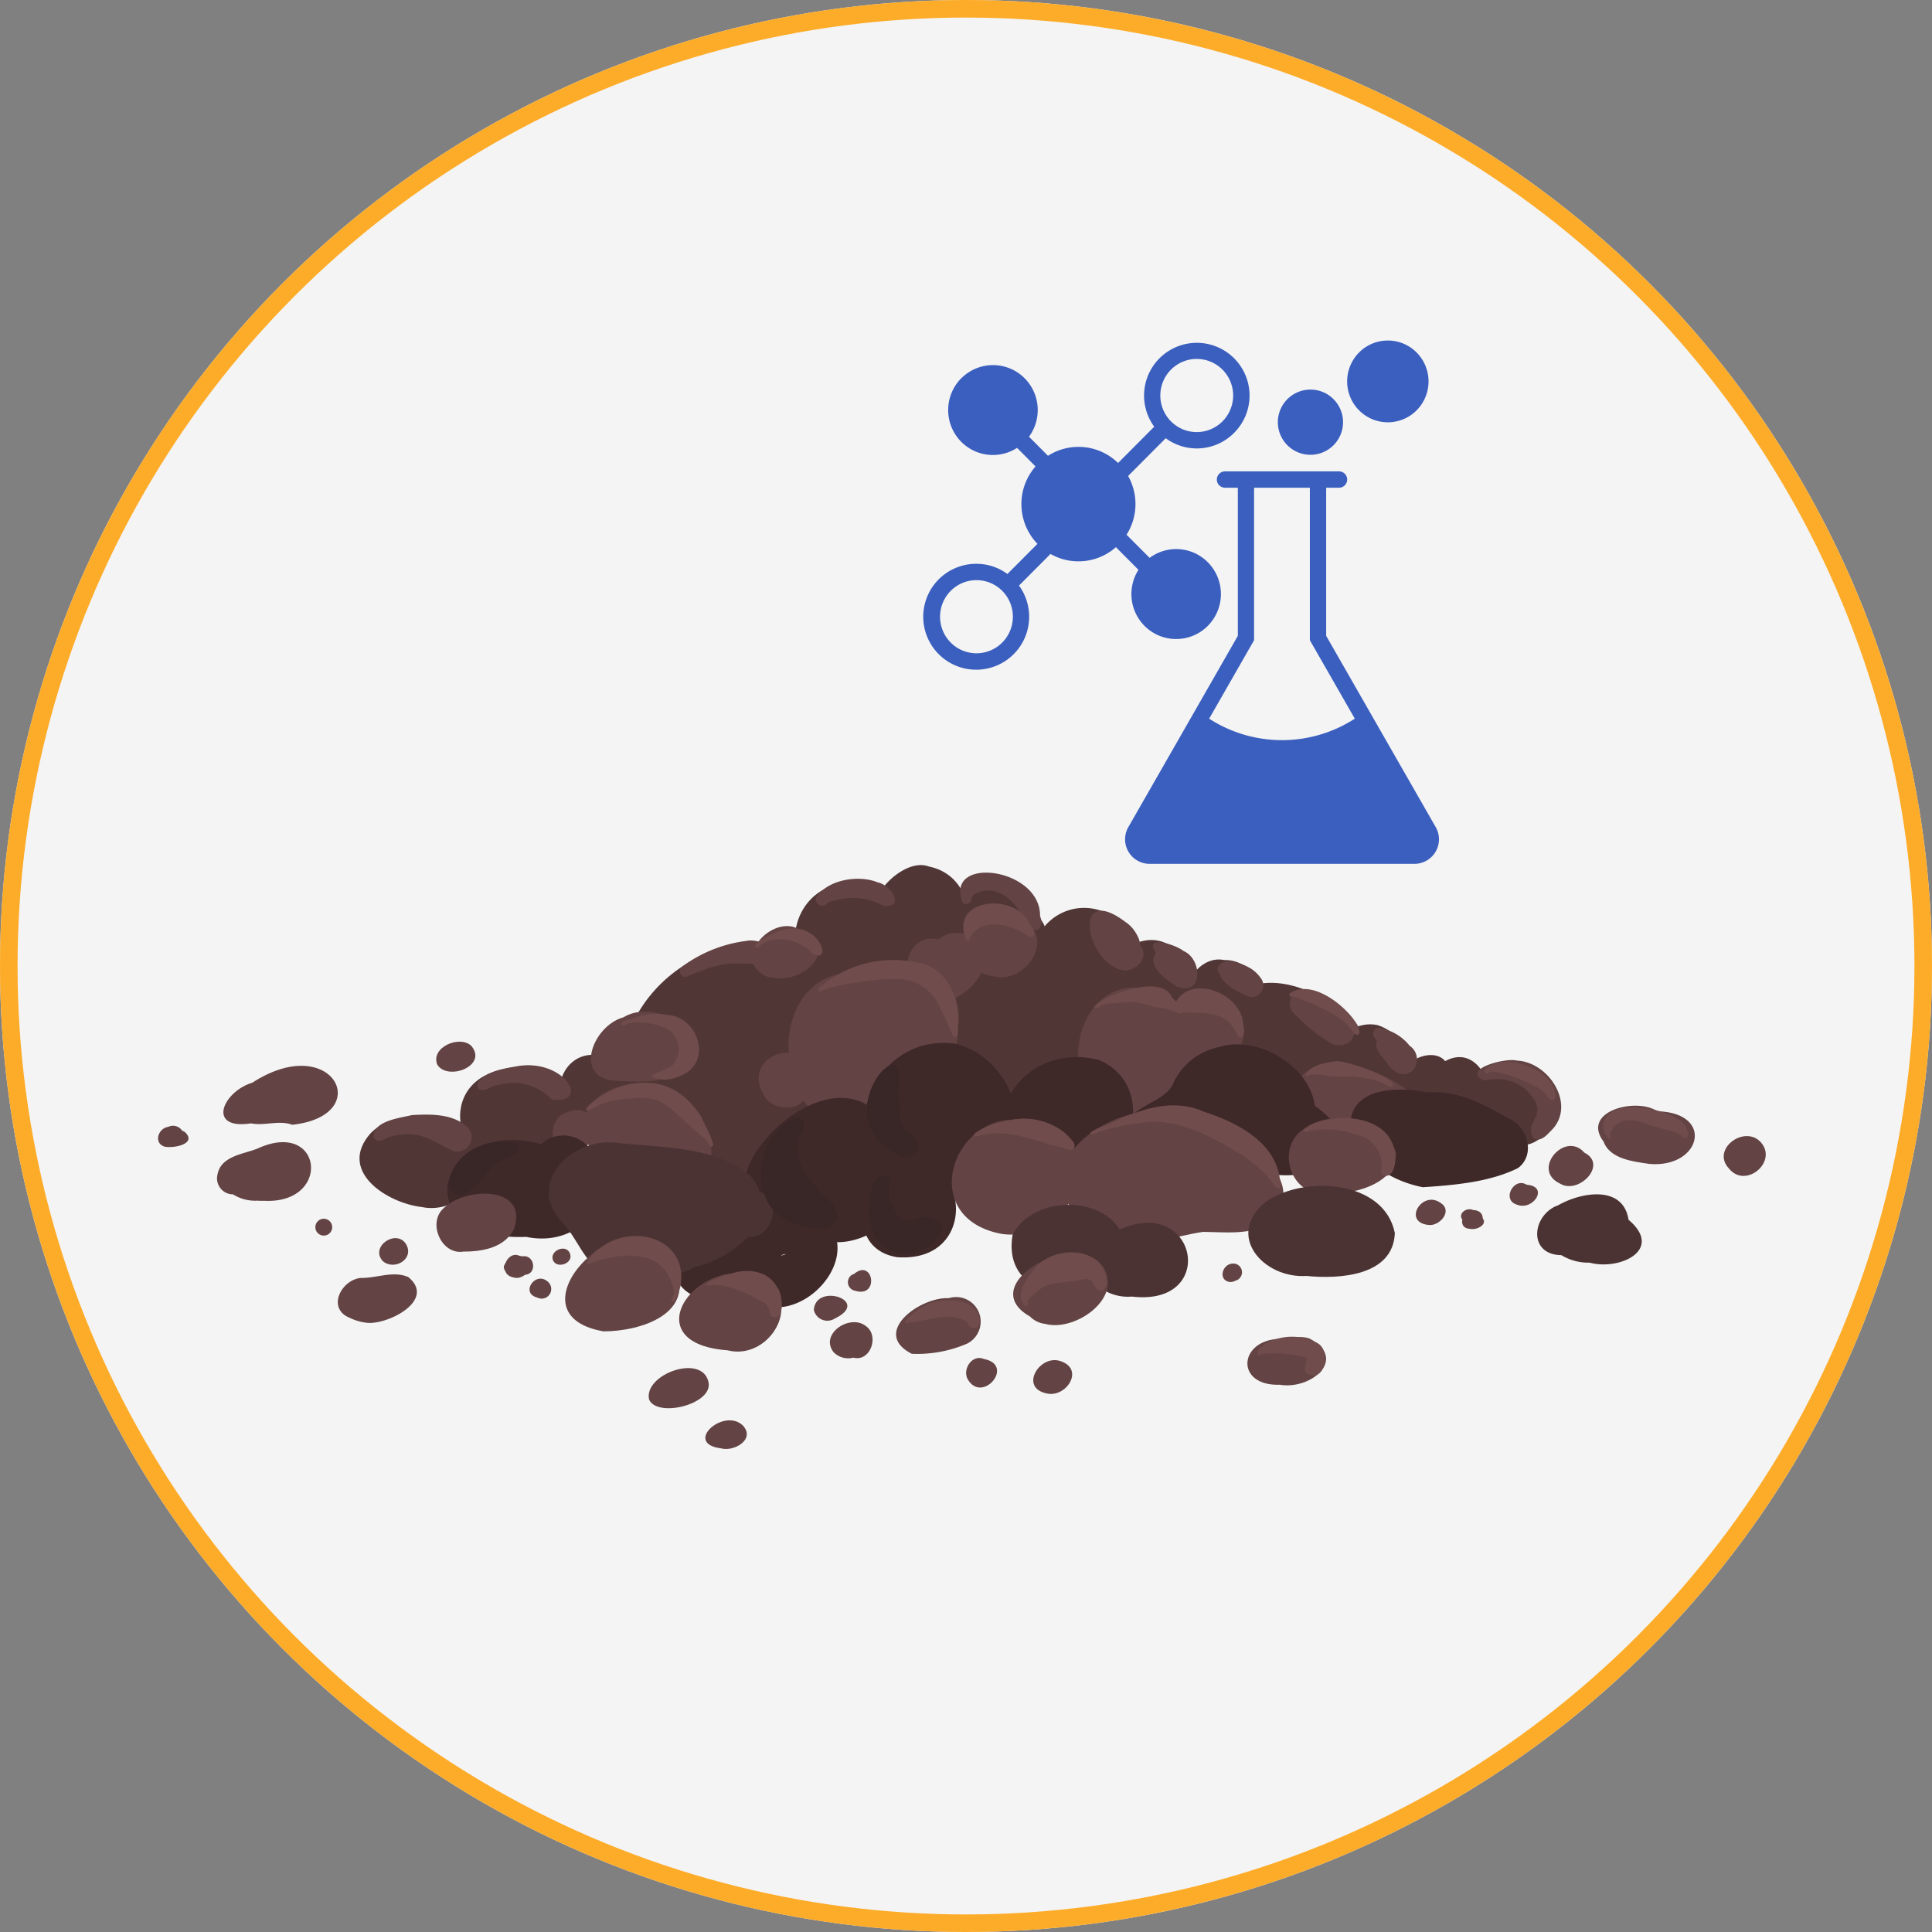 <svg xmlns="http://www.w3.org/2000/svg" width="220" height="220" viewBox="0 0 220 220">
  <rect x="0" y="0" width="220" height="220" fill="#808080" stroke="none"/>
  <g id="Grupo_9878" data-name="Grupo 9878" transform="translate(-390 -2158)">
    <g id="Elipse_562" data-name="Elipse 562" transform="translate(390 2158)" fill="#f4f4f4" stroke="#fdac29" stroke-width="2">
      <circle cx="110" cy="110" r="110" stroke="none"/>
      <circle cx="110" cy="110" r="109" fill="none"/>
    </g>
    <g id="Grupo_9680" data-name="Grupo 9680" transform="translate(-388 -287.65)">
      <g id="Grupo_9679" data-name="Grupo 9679" transform="translate(796 2544.158)">
        <path id="Trazado_14285" data-name="Trazado 14285" d="M291.016,1337.964c-4.03-.466-9.671-4.133-5.831-8.426,3.107-3.122,9.017-1.815,11.563,1.419C299.266,1334.808,294.983,1338.787,291.016,1337.964Z" transform="translate(-260.967 -1299.02)" fill="#513636"/>
        <path id="Trazado_14286" data-name="Trazado 14286" d="M328.832,1320.067c-7.934,2.216-10.953-9.067-2.783-10.69C334.146,1307.055,338.51,1321.107,328.832,1320.067Z" transform="translate(-286.819 -1286.102)" fill="#513636"/>
        <path id="Trazado_14287" data-name="Trazado 14287" d="M360.891,1312.265c-4.45-1.068-3.311-7.931,1.165-7.75C368.367,1304.664,367.066,1315.082,360.891,1312.265Z" transform="translate(-312.364 -1282.91)" fill="#513636"/>
        <path id="Trazado_14288" data-name="Trazado 14288" d="M383.743,1283.226a3.9,3.9,0,0,1-2.768-1.629c-3.474-2.1-.784-7.6.9-10.227,2.865-4.722,8.338-7.934,13.927-7.39,9.014.342,9.383,11.857,1.569,14.67C389.833,1278.9,390.063,1283.418,383.743,1283.226Z" transform="translate(-327.064 -1254.781)" fill="#513636"/>
        <path id="Trazado_14289" data-name="Trazado 14289" d="M452.751,1253.377a3.137,3.137,0,0,1-1.389-.466c-8.181-.561-7.713-11.86.217-12.466C460.313,1239.588,461.831,1253.438,452.751,1253.377Z" transform="translate(-372.9 -1238.487)" fill="#513636"/>
        <path id="Trazado_14290" data-name="Trazado 14290" d="M478.4,1244.165a5.837,5.837,0,0,1-1.907-2.928c-4.848-1.178,1.026-8.242,4.431-6.92C488.255,1235.8,486.112,1248.7,478.4,1244.165Z" transform="translate(-393.149 -1234.152)" fill="#513636"/>
        <path id="Trazado_14291" data-name="Trazado 14291" d="M497.337,1257.429a1.2,1.2,0,0,1,2.409,0A1.2,1.2,0,0,1,497.337,1257.429Z" transform="translate(-408.873 -1249.473)" fill="#513636"/>
        <path id="Trazado_14292" data-name="Trazado 14292" d="M509.089,1246.248c-4.272-1.572-2.438-9.649,2.487-7.972C517.082,1239.5,514.071,1247.6,509.089,1246.248Z" transform="translate(-415.36 -1236.852)" fill="#513636"/>
        <path id="Trazado_14293" data-name="Trazado 14293" d="M526.326,1255.586a1.82,1.82,0,0,1-.281-2.183c-2.171-.939-.3-2.843,1.389-2.026C530.359,1252.253,529.6,1257.816,526.326,1255.586Z" transform="translate(-428.087 -1245.952)" fill="#513636"/>
        <path id="Trazado_14294" data-name="Trazado 14294" d="M541.33,1261.351c-1.685-.8-2.424-2.779-4.06-3.707-1.237-.89-3.424-1.232-3.115-3.214a5.867,5.867,0,0,1,7.6-4C546.842,1251.468,547.839,1263.088,541.33,1261.351Z" transform="translate(-434.367 -1245.226)" fill="#513636"/>
        <path id="Trazado_14295" data-name="Trazado 14295" d="M565.257,1270.94c-2.078-.164-4.442-2-3.318-4.247-.387-3.314,3.775-5.935,6.609-4.2C573.778,1265.635,571.12,1271.723,565.257,1270.94Z" transform="translate(-453.441 -1253.41)" fill="#513636"/>
        <path id="Trazado_14296" data-name="Trazado 14296" d="M594.487,1275.983a2.172,2.172,0,0,1-1.438-1.23c-3.851-1.094-.935-6.207,2.267-5.517C600.6,1269.143,599.54,1277.525,594.487,1275.983Z" transform="translate(-473.928 -1258.421)" fill="#513636"/>
        <path id="Trazado_14297" data-name="Trazado 14297" d="M612.231,1289.423c-3.821-.295-11.041-3.665-8.247-8.365,1.9-5.505,10.665-3.118,13.257.738C619.537,1285.291,616.3,1290,612.231,1289.423Z" transform="translate(-482.344 -1264.415)" fill="#513636"/>
        <path id="Trazado_14298" data-name="Trazado 14298" d="M648.306,1300.625c-1.766-.2-3.474-2.176-2.505-3.913-.253-2.426,2.48-3.882,4.619-3.413C655.468,1294.95,653.37,1301.568,648.306,1300.625Z" transform="translate(-511.562 -1275.08)" fill="#513636"/>
        <path id="Trazado_14299" data-name="Trazado 14299" d="M677.186,1310.768c-.528-.424-.429-1.135-.637-1.681a2.027,2.027,0,0,1-3.245-1.043,1.57,1.57,0,0,0-.826.079.8.8,0,0,1-.989.212l.016.008c-2.944-1.825,2.176-5.169,4.015-3.033C680.55,1302.552,682.856,1313.343,677.186,1310.768Z" transform="translate(-528.951 -1282.986)" fill="#513636"/>
        <path id="Trazado_14300" data-name="Trazado 14300" d="M667.24,1313.723a2.779,2.779,0,0,1-1.177-.68c.038.033.075.066.112.1a1.32,1.32,0,0,0-1.038-.405c.1.006.206.014.311.019-2.048.083-3.344-1.693-5.118-2.382-2.214.384-4.043-2.283-1.888-3.712h0c2.012-1.049,8.909,1.608,10.73,2.869C670.965,1311.087,669.724,1314.387,667.24,1313.723Z" transform="translate(-519.849 -1284.235)" fill="#513636"/>
        <path id="Trazado_14301" data-name="Trazado 14301" d="M696.72,1315.93c-9.15-2.341-2.392-11.663,4.1-7.854C705.776,1310.818,701.977,1319.221,696.72,1315.93Z" transform="translate(-543.956 -1284.754)" fill="#513636"/>
        <path id="Trazado_14302" data-name="Trazado 14302" d="M505.391,1282.364c-11.969-1.885-11.822-17.746,1.253-17.532C520.769,1265.312,519.258,1283.9,505.391,1282.364Z" transform="translate(-408.375 -1255.411)" fill="#513636"/>
        <path id="Trazado_14303" data-name="Trazado 14303" d="M415.506,1326.072c-9.4-2.719-5.446-15.725,3.59-14.75C428.93,1313.034,424.666,1328.328,415.506,1326.072Z" transform="translate(-348.423 -1287.594)" fill="#513636"/>
        <path id="Trazado_14304" data-name="Trazado 14304" d="M408.65,1314.6a8.529,8.529,0,0,0-.478-2.4q-.228-.059-.459-.113a2.452,2.452,0,0,0-.464.46A3.363,3.363,0,0,0,408.65,1314.6Zm1.662,2.985c-7.547-.006-10.53-9.87-1.974-10.744,4.224-.181,7.207,6.253,4.442,9.329a.9.9,0,0,1-.833,1.364,1,1,0,0,0,.189,0A6.667,6.667,0,0,1,410.312,1317.59Z" transform="translate(-343.6 -1284.526)" fill="#513636"/>
        <path id="Trazado_14305" data-name="Trazado 14305" d="M511.264,1257.319c-6.681-1.033-2.236-11.933,2.648-6.488C518.811,1252.086,515.288,1258.39,511.264,1257.319Z" transform="translate(-416.176 -1244.66)" fill="#634343"/>
        <path id="Trazado_14306" data-name="Trazado 14306" d="M488.08,1266.017c-2.15-2.166-.991-6.8,2.5-5.985,2.072-1.846,5.878-.068,5.3,2.8C495.111,1265.755,490.535,1269.039,488.08,1266.017Z" transform="translate(-401.707 -1251.564)" fill="#634343"/>
        <path id="Trazado_14307" data-name="Trazado 14307" d="M466.873,1286.468c-.237-.84,1.145-1.226,1.368-.381S467.1,1287.319,466.873,1286.468Z" transform="translate(-387.743 -1269.815)" fill="#634343"/>
        <path id="Trazado_14308" data-name="Trazado 14308" d="M449.226,1288.54c-3.319-.373-5.929-3.966-5.954-7.147,0,.029,0,.058-.005.087-1.116-4.977,1.825-10.876,7.528-10.327,7.389-5.555,15.99,6.951,8.794,11.748C458.358,1287.2,453.349,1289.085,449.226,1288.54Z" transform="translate(-371.24 -1258.826)" fill="#634343"/>
        <path id="Trazado_14309" data-name="Trazado 14309" d="M555.316,1294.173c-8.264-2.306-5.309-17.039,3.71-14.272C568.337,1283.353,565.359,1296.15,555.316,1294.173Z" transform="translate(-445.682 -1265.616)" fill="#634343"/>
        <path id="Trazado_14310" data-name="Trazado 14310" d="M585.444,1289.184a2.713,2.713,0,0,1-.753-2.3c-5.518-2.785,1.5-8.768,5.134-5C594.072,1284.723,589.922,1292.767,585.444,1289.184Z" transform="translate(-467.993 -1266.389)" fill="#634343"/>
        <path id="Trazado_14311" data-name="Trazado 14311" d="M432.495,1308.456c-2.859-5.16,6.631-6.98,4.977-1.147C438.112,1310.35,433.644,1310.822,432.495,1308.456Z" transform="translate(-363.563 -1282.339)" fill="#634343"/>
        <path id="Trazado_14312" data-name="Trazado 14312" d="M375.682,1326.059c-8.207.81-12.759-9.45-2.956-11.1C379.651,1313.911,387.288,1327.347,375.682,1326.059Z" transform="translate(-318.667 -1290.11)" fill="#634343"/>
        <path id="Trazado_14313" data-name="Trazado 14313" d="M356.021,1329.107a2.656,2.656,0,0,1,.447-3.507l-.141.125c.06-.055.119-.106.18-.158l-.029.025C362.284,1322.5,360.337,1333.034,356.021,1329.107Z" transform="translate(-310.617 -1297.118)" fill="#634343"/>
        <path id="Trazado_14314" data-name="Trazado 14314" d="M643.071,1317.142c-2.148-.142-4.133-1.116-6.178-1.712l.159.057-.282-.1h0c-7.946-1.637-7.272-8.556.735-7.549,2.764.865,5.771,1.958,7.663,4.257,1.685,1.5,2.108,5.246-1.024,4.829A2.58,2.58,0,0,1,643.071,1317.142Z" transform="translate(-501.6 -1285.147)" fill="#634343"/>
        <path id="Trazado_14315" data-name="Trazado 14315" d="M511.724,1341.651c-3.758-1.306,1.555-5.313,1.674-1.279l.007-.036c-.012.065-.023.13-.04.193l.014-.068A1.507,1.507,0,0,1,511.724,1341.651Z" transform="translate(-417.912 -1306.545)" fill="#3f2828"/>
        <path id="Trazado_14316" data-name="Trazado 14316" d="M477.754,1316.726c-11.325-2.5-6.631-17.961,3.8-16.526C492.011,1302.924,491.223,1321.769,477.754,1316.726Z" transform="translate(-390.756 -1279.857)" fill="#3f2828"/>
        <path id="Trazado_14317" data-name="Trazado 14317" d="M436.1,1336.84a7.731,7.731,0,0,1-5.47-2.557c-12.679-2.021,8.283-23.733,13.258-8.237C448.279,1331.1,441.682,1337.821,436.1,1336.84Z" transform="translate(-359.862 -1293.993)" fill="#3f2828"/>
        <path id="Trazado_14318" data-name="Trazado 14318" d="M474.447,1355.317c-5.529-.874-4.754-7.909-.616-10.19C482.359,1341.565,484.493,1356.037,474.447,1355.317Z" transform="translate(-390.285 -1310.665)" fill="#3f2828"/>
        <path id="Trazado_14319" data-name="Trazado 14319" d="M530.152,1318.476c-12.927-1.716-6.645-15.363,3.535-12.787C540.624,1308.58,537.668,1319.558,530.152,1318.476Z" transform="translate(-426.574 -1283.503)" fill="#3f2828"/>
        <path id="Trazado_14320" data-name="Trazado 14320" d="M585.849,1315.5c-5.011-1.23-13.077-.779-16.548-4.718l.047.091c-.026-.052-.051-.1-.073-.159v0c-1.061-3.124,4.252-3.087,5.081-5.925l-.037.055c.054-.08.109-.159.164-.239l-.025.035a7.344,7.344,0,0,1,4.964-3.659l-.319.113c4.434-1.7,10.663,1.926,11.249,6.588C596.529,1311.892,591.558,1316.21,585.849,1315.5Z" transform="translate(-458.629 -1280.252)" fill="#3f2828"/>
        <path id="Trazado_14321" data-name="Trazado 14321" d="M659.765,1328.563c-9.823-1.949-12.22-13.111.591-10.793-.095-.007-.191-.014-.286-.019a5.118,5.118,0,0,0,.574,0l-.125.007a7.963,7.963,0,0,1,1.069,0l-.322-.021c3.015.069,5.766,1.557,8.325,3.027l-.16-.108c2.206.911,3.27,4.137,1.175,5.727C667.367,1327.99,663.334,1328.326,659.765,1328.563Z" transform="translate(-515.748 -1291.88)" fill="#3f2828"/>
        <path id="Trazado_14322" data-name="Trazado 14322" d="M325.484,1346.012c-14.006.556-10.217-13.782,1.7-10.563a3.753,3.753,0,0,1,6.128,1.684l-.113-.22C335.8,1342.452,331.215,1347.207,325.484,1346.012Z" transform="translate(-283.559 -1303.674)" fill="#3f2828"/>
        <path id="Trazado_14323" data-name="Trazado 14323" d="M412.629,1367.159c.2-.059.4-.122.593-.186A.958.958,0,0,0,412.629,1367.159Zm-1.34,5.816c-1.692-.541-3.574.076-5.159-.813-10.435.837-4.807-14.284,3.042-8,1.671-2.348,5.307-2.819,7.813-1.675C422.239,1366.208,416.624,1373.807,411.289,1372.975Z" transform="translate(-341.717 -1322.673)" fill="#3f2828"/>
        <path id="Trazado_14324" data-name="Trazado 14324" d="M509.222,1341.571c-10.659-2.032-4.563-16.45,4.74-12.239C522.705,1332.226,516.471,1342.691,509.222,1341.571Z" transform="translate(-413.202 -1299.579)" fill="#634343"/>
        <path id="Trazado_14325" data-name="Trazado 14325" d="M550.893,1340.312c-2.107-.325-4.387-1.582-5.067-3.717-5.571-7.323,7.013-13.725,13.258-11.186,4.546,1.465,14.221,6.9,9.145,12.328-2.277,1.431-5.15,1.055-7.712,1.031C557.305,1339.23,554.185,1340.484,550.893,1340.312Z" transform="translate(-441.514 -1297)" fill="#634343"/>
        <path id="Trazado_14326" data-name="Trazado 14326" d="M632.437,1336.635c-3.757.058-5.323-5.277-2.176-7.327,3-2.41,9.389-1.2,10.531,2.7C640.858,1335.727,635.413,1336.9,632.437,1336.635Z" transform="translate(-499.82 -1299.234)" fill="#634343"/>
        <path id="Trazado_14327" data-name="Trazado 14327" d="M361.758,1352.279c-3.289-.545-4-3.822-5.893-5.937-4.727-4.67.98-10.22,6.376-9.278,4.926.521,11.031.367,14.9,3.794,3.849,4.749-1.981,9.333-6.458,10.314C369.178,1352.325,363.828,1352.713,361.758,1352.279Z" transform="translate(-309.615 -1305.396)" fill="#4c3333"/>
        <path id="Trazado_14328" data-name="Trazado 14328" d="M421.735,1360.523c-3.346-.3-2.984-5.872.551-4.9C426.372,1354.483,425.342,1361.286,421.735,1360.523Z" transform="translate(-354.877 -1318.239)" fill="#4c3333"/>
        <path id="Trazado_14329" data-name="Trazado 14329" d="M620.184,1363.387c-4.9.316-9.3-4.64-4.632-8.442,4.312-3.041,13.47-2.531,14.7,3.554C630.069,1363.407,623.918,1363.763,620.184,1363.387Z" transform="translate(-489.419 -1316.601)" fill="#4c3333"/>
        <path id="Trazado_14330" data-name="Trazado 14330" d="M539.477,1370.62a5.337,5.337,0,0,1-3.443-.89c-4.734,1.684-11.215.028-10.144-6.157,2.14-4.207,9.648-4.627,12.189-.59C546.916,1359.03,549.327,1371.784,539.477,1370.62Z" transform="translate(-428.579 -1321.485)" fill="#4c3333"/>
        <path id="Trazado_14331" data-name="Trazado 14331" d="M726.683,1364.058a5.936,5.936,0,0,1-3.224-.858c-3.8-.031-3.391-4.526-.4-5.668-.064.043-.129.086-.193.132,2.566-1.594,7.62-2.594,8.25,1.512C735.168,1362.6,730.115,1364.979,726.683,1364.058Z" transform="translate(-563.67 -1318.785)" fill="#4c3333"/>
        <path id="Trazado_14332" data-name="Trazado 14332" d="M749.148,1330.029c-1.814-.269-4.489-.548-5.206-2.526-2.636-3.476,3.723-5.089,6.114-3.472h0C756.653,1324.206,755.015,1330.551,749.148,1330.029Z" transform="translate(-579.332 -1296.001)" fill="#634343"/>
        <path id="Trazado_14333" data-name="Trazado 14333" d="M790.484,1338.351c-2.039-2.158,1.7-4.97,3.581-3.039C796.162,1337.542,792.386,1340.749,790.484,1338.351Z" transform="translate(-611.611 -1303.807)" fill="#634343"/>
        <path id="Trazado_14334" data-name="Trazado 14334" d="M726.269,1342.624c-3.342-1.549.555-6.069,2.761-3.531C731.755,1340.462,728.374,1343.912,726.269,1342.624Z" transform="translate(-566.619 -1306.35)" fill="#634343"/>
        <path id="Trazado_14335" data-name="Trazado 14335" d="M616.932,1414.645c-5.108.173-4.74-5.051-.086-5.23l-.078-.006c1.18.033,2.408-.443,3.553-.017h0C624.693,1411.7,620.48,1415.239,616.932,1414.645Z" transform="translate(-489.184 -1355.468)" fill="#634343"/>
        <path id="Trazado_14336" data-name="Trazado 14336" d="M530,1386.282a2.829,2.829,0,0,1-1.732-.842c-6.282-3.542,4.615-9.709,8.057-6.009C539.293,1383.027,533.552,1387.247,530,1386.282Z" transform="translate(-428.98 -1334.038)" fill="#634343"/>
        <path id="Trazado_14337" data-name="Trazado 14337" d="M535.271,1421.543c-3.117-.684-.656-4.59,1.746-3.626C539.665,1418.889,537.489,1422.135,535.271,1421.543Z" transform="translate(-434.145 -1361.393)" fill="#634343"/>
        <path id="Trazado_14338" data-name="Trazado 14338" d="M509.042,1419.326c-.548-1.167.588-2.807,1.889-2.237C514.537,1417.782,510.683,1422.318,509.042,1419.326Z" transform="translate(-416.887 -1360.844)" fill="#634343"/>
        <path id="Trazado_14339" data-name="Trazado 14339" d="M484.711,1400.864c-4.727-2.407,1.068-6.605,4.343-6.322l-.2.013a2.8,2.8,0,0,1,2.141,5.162.556.556,0,0,0,.08-.036A14.258,14.258,0,0,1,484.711,1400.864Z" transform="translate(-398.887 -1345.216)" fill="#634343"/>
        <path id="Trazado_14340" data-name="Trazado 14340" d="M458.815,1407.124c-1.657-2.06,1.8-4.4,3.613-3.021,1.625,1.055.6,4.137-1.388,3.628A2.337,2.337,0,0,1,458.815,1407.124Z" transform="translate(-381.875 -1351.639)" fill="#634343"/>
        <path id="Trazado_14341" data-name="Trazado 14341" d="M413.936,1443.279c-4.3-.554.36-4.722,2.529-2.581C417.9,1442.282,415.406,1443.71,413.936,1443.279Z" transform="translate(-349.858 -1376.865)" fill="#634343"/>
        <path id="Trazado_14342" data-name="Trazado 14342" d="M391.206,1424.293c-.636-2.87,6.056-5.285,6.767-1.977C398.533,1424.834,392.117,1426.43,391.206,1424.293Z" transform="translate(-335.296 -1363.441)" fill="#634343"/>
        <path id="Trazado_14343" data-name="Trazado 14343" d="M407.962,1394.274c-11.152-.828-3.043-11.569,4.2-8.106C416.621,1389.014,412.658,1395.483,407.962,1394.274Z" transform="translate(-343.129 -1339.022)" fill="#634343"/>
        <path id="Trazado_14344" data-name="Trazado 14344" d="M364.547,1382.87c-11.932-2.071,3.936-17.33,8.106-7.413C375.141,1380.865,368.778,1382.87,364.547,1382.87Z" transform="translate(-313.826 -1329.774)" fill="#634343"/>
        <path id="Trazado_14345" data-name="Trazado 14345" d="M315.621,1362.6c-2.409.485-4.045-2.784-2.661-4.6,2.308-2.805,10.127-3.074,8.307,2.09-1.157,2.173-3.718,2.546-5.947,2.529C315.42,1362.612,315.519,1362.607,315.621,1362.6Z" transform="translate(-280.75 -1318.604)" fill="#634343"/>
        <path id="Trazado_14346" data-name="Trazado 14346" d="M291.623,1375.144c-1.539-1.638,1.532-3.752,2.653-1.918C295.221,1374.906,292.933,1376.248,291.623,1375.144Z" transform="translate(-266.022 -1330.037)" fill="#634343"/>
        <path id="Trazado_14347" data-name="Trazado 14347" d="M279.3,1391.49a5.809,5.809,0,0,1-2.213-.641l.1.053c-2.581-1.059-.974-4.266,1.259-4.53,1.8.049,3.714-.855,5.434-.1C287.044,1388.849,281.755,1391.636,279.3,1391.49Z" transform="translate(-255.392 -1339.36)" fill="#634343"/>
        <path id="Trazado_14348" data-name="Trazado 14348" d="M235.669,1343.587a4.716,4.716,0,0,1-2.77-.716,1.821,1.821,0,0,1-1.771-2.238c.384-2.134,2.911-2.317,4.577-2.982l-.03.01c7.479-3.44,8.517,6.381.722,5.939l.252-.016A5.714,5.714,0,0,1,235.669,1343.587Z" transform="translate(-224.366 -1305.375)" fill="#634343"/>
        <path id="Trazado_14349" data-name="Trazado 14349" d="M241.27,1315.318c-1.564-.564-3.152.157-4.7-.159-5.118.781-3.238-3.652.2-4.65l-.118.057C245.865,1304.527,250.839,1314.263,241.27,1315.318Z" transform="translate(-225.979 -1285.747)" fill="#634343"/>
        <path id="Trazado_14350" data-name="Trazado 14350" d="M312.48,1302.287c-.828-1.971,2.537-3.421,3.868-2.154C318.261,1302.416,313.668,1304.154,312.48,1302.287Z" transform="translate(-280.679 -1279.547)" fill="#634343"/>
        <path id="Trazado_14351" data-name="Trazado 14351" d="M209.929,1333.235c-1.294-.413-.718-2.112.44-2.256l-.024.007a1.247,1.247,0,0,1,1.6.453.778.778,0,0,1,.277.12l-.032-.016.044.024h0C213.708,1332.925,210.94,1333.462,209.929,1333.235Z" transform="translate(-209.191 -1301.175)" fill="#634343"/>
        <path id="Trazado_14352" data-name="Trazado 14352" d="M711.324,1354.55c-1.8-.536-.35-3.2,1.106-2.27C715.021,1352.461,713.175,1355.289,711.324,1354.55Z" transform="translate(-556.584 -1315.878)" fill="#634343"/>
        <path id="Trazado_14353" data-name="Trazado 14353" d="M677.131,1361.15c-3-.311-.7-4.056,1.417-2.486C679.923,1359.565,678.4,1361.323,677.131,1361.15Z" transform="translate(-532.472 -1320.172)" fill="#634343"/>
        <path id="Trazado_14354" data-name="Trazado 14354" d="M693.288,1363.4c-.148-.061-.3-.122-.438-.195.027.014.054.027.083.04a.925.925,0,0,1-.18-.1l.01,0c-.839-.728.325-1.641,1.127-1.216-.035-.005-.067-.013-.1-.019C695.925,1361.92,694.681,1364.978,693.288,1363.4Z" transform="translate(-544.1 -1322.628)" fill="#634343"/>
        <path id="Trazado_14355" data-name="Trazado 14355" d="M693.685,1365.156c-1.433-.093-.818-2.207.47-1.623l-.03-.005.107.021-.025-.006.124.026h-.005c.106.023.214.042.321.061h-.005C696.217,1364.234,694.853,1365.408,693.685,1365.156Z" transform="translate(-544.368 -1323.741)" fill="#634343"/>
        <path id="Trazado_14356" data-name="Trazado 14356" d="M604.682,1384.015c-1.214-.353-.61-2.047.465-2.061l-.087.006a.989.989,0,0,1,.375,1.942c.035-.016.07-.035.1-.053A1.063,1.063,0,0,1,604.682,1384.015Z" transform="translate(-482.797 -1336.568)" fill="#634343"/>
        <path id="Trazado_14357" data-name="Trazado 14357" d="M465.851,1386.722l.049.009a.992.992,0,0,1-.5-1.747h0a.994.994,0,0,1,.337-.167C467.951,1382.96,468.653,1387.6,465.851,1386.722Z" transform="translate(-386.489 -1338.254)" fill="#634343"/>
        <path id="Trazado_14358" data-name="Trazado 14358" d="M452.428,1395.527c.184-3.17,6.574-1.052,2.4.955l.013-.006A1.575,1.575,0,0,1,452.428,1395.527Z" transform="translate(-377.752 -1344.86)" fill="#634343"/>
        <path id="Trazado_14359" data-name="Trazado 14359" d="M338.186,1381.763c-1.863-.782.176-2.21,1.4-1.711C340.995,1380.959,339.274,1382.064,338.186,1381.763Z" transform="translate(-298.063 -1335.188)" fill="#634343"/>
        <path id="Trazado_14360" data-name="Trazado 14360" d="M355.492,1377.635c-.271-1.043,1.53-1.766,1.955-.695C357.958,1378.111,355.843,1378.823,355.492,1377.635Z" transform="translate(-310.557 -1332.736)" fill="#634343"/>
        <path id="Trazado_14361" data-name="Trazado 14361" d="M341.144,1381.235a1.631,1.631,0,0,1-.694-.208c-1.515-.081-.767-2.334.538-1.876C342.568,1378.859,342.78,1381.4,341.144,1381.235Z" transform="translate(-299.569 -1334.592)" fill="#634343"/>
        <path id="Trazado_14362" data-name="Trazado 14362" d="M338.9,1381.325c-2.368-.312-.576-3.887,1.041-2.095h0C341.727,1379.489,340.1,1381.629,338.9,1381.325Z" transform="translate(-298.287 -1334.343)" fill="#634343"/>
        <path id="Trazado_14363" data-name="Trazado 14363" d="M347.846,1389.694c-1.956-.5-.192-3.064,1.211-1.8A1.091,1.091,0,0,1,347.846,1389.694Z" transform="translate(-304.676 -1340.452)" fill="#634343"/>
        <path id="Trazado_14364" data-name="Trazado 14364" d="M267.533,1366.336a.958.958,0,1,1,1.915,0A.958.958,0,0,1,267.533,1366.336Z" transform="translate(-249.621 -1325.073)" fill="#634343"/>
        <path id="Trazado_14365" data-name="Trazado 14365" d="M431.17,1262.478c-3.61-1.743-.025-6.273,3.023-5.638C440.488,1258.591,435.572,1263.985,431.17,1262.478Z" transform="translate(-361.97 -1249.833)" fill="#634343"/>
        <path id="Trazado_14366" data-name="Trazado 14366" d="M372.875,1296.407l.063,0c-5.389,0-3.109-6.256.5-7.241,3.337-2.034,9.152,1.007,7.138,5.113C379.087,1296.9,375.466,1296.5,372.875,1296.407Z" transform="translate(-320.447 -1271.83)" fill="#634343"/>
        <path id="Trazado_14367" data-name="Trazado 14367" d="M562.724,1266.365a.716.716,0,0,1,1.432,0A.716.716,0,0,1,562.724,1266.365Z" transform="translate(-454.185 -1255.993)" fill="#634343"/>
        <path id="Trazado_14368" data-name="Trazado 14368" d="M558.538,1257.869c-4.393-.875-5.844-10.285.464-5.354-.029-.027-.059-.051-.086-.078a4.031,4.031,0,0,1,1.242,1.467l-.038-.075.022.044-.026-.055.068.137-.041-.08a2.837,2.837,0,0,1,.368,1.195C561.6,1256.411,560.008,1258.08,558.538,1257.869Z" transform="translate(-448.659 -1245.892)" fill="#634343"/>
        <path id="Trazado_14369" data-name="Trazado 14369" d="M580.877,1267.778c-1.143-.831-3.4-2.18-2.322-3.821-1.461-2.181,2.358-.875,3.135-.21C583.928,1264.7,583.91,1269.074,580.877,1267.778Z" transform="translate(-464.927 -1253.969)" fill="#634343"/>
        <path id="Trazado_14370" data-name="Trazado 14370" d="M605.846,1273.894c-1.2-.493-3.059-1.355-3.449-2.65a.688.688,0,0,1-.155-.809l-.017.025c.748-1.224,2.759-.4,3.725.2-.037-.027-.078-.054-.115-.078a3.894,3.894,0,0,1,1.236,1.14l-.021-.024A1.336,1.336,0,0,1,605.846,1273.894Z" transform="translate(-481.523 -1258.874)" fill="#634343"/>
        <path id="Trazado_14371" data-name="Trazado 14371" d="M633.4,1286.758a15.3,15.3,0,0,1-3.031-2.331c.043.051.089.1.131.15-.657-.754-1.967-1.41-1.45-2.61-.342-1.864,2.391-.435,3.306-.322l-.057-.011.008,0-.08-.015a4.984,4.984,0,0,1,3.573,2.433l-.027-.038a3.172,3.172,0,0,1,.467,1.277l-.013-.062C636.6,1286.852,634.587,1287.7,633.4,1286.758Z" transform="translate(-500.068 -1266.628)" fill="#634343"/>
        <path id="Trazado_14372" data-name="Trazado 14372" d="M662.851,1299.724a2.834,2.834,0,0,1-1.413-1.226c.032.051.067.1.1.15-.506-.832-1.734-1.692-1.2-2.773a.733.733,0,0,1-.134-1.291l-.028.019.041-.024-.009,0a.806.806,0,0,1,.241-.082l-.018.006.031,0,0,0a5.559,5.559,0,0,1,3.573,2.061l-.012-.013C665.567,1297.587,664.84,1300.2,662.851,1299.724Z" transform="translate(-521.503 -1275.971)" fill="#634343"/>
        <path id="Trazado_14373" data-name="Trazado 14373" d="M704.874,1315.318c-1.176-2.165,2.464-2.546-1.237-5.861l.048.056c-.052-.046-.105-.093-.159-.14l.042.037-.008-.007a1.456,1.456,0,0,1,.2.191,5.148,5.148,0,0,0-4.107-.856l.1-.022a2.007,2.007,0,0,1-.539.056h0c-.029,0-.059,0-.089-.008l.089.008.008,0c-2.578-1.305,2.693-2.631,3.814-2.237l-.166-.011c3.765.017,7.08,5.173,3.951,8.071C706.338,1315.108,705.6,1315.876,704.874,1315.318Z" transform="translate(-548.289 -1284.261)" fill="#634343"/>
        <path id="Trazado_14374" data-name="Trazado 14374" d="M514.758,1243.342a3.233,3.233,0,0,1-1.067-1.529l.029.056q-.03-.059-.059-.118l.021.045c-.795-1.605-2.5-3.146-4.412-2.732l.05-.011-.131.027.057-.011a1.835,1.835,0,0,0-1.244.7.665.665,0,0,1-1.129.565.641.641,0,0,0,.123.094c-2.226-5.517,9-4.067,8.8,1.558-.008-.04-.019-.08-.027-.121C516.2,1242.662,515.839,1243.968,514.758,1243.342Z" transform="translate(-415.366 -1236.094)" fill="#634343"/>
        <path id="Trazado_14375" data-name="Trazado 14375" d="M460.823,1242.326c-.22-.11-.448-.2-.665-.317.037.021.078.04.118.061a6.521,6.521,0,0,0-3.085-.649l.089-.007a10.487,10.487,0,0,0-2.779.508.75.75,0,0,1-1.369-.59.72.72,0,0,0-.029.11c1.264-2.144,5.025-2.744,7.224-1.722l-.126-.065C461.685,1239.969,463.337,1242.549,460.823,1242.326Z" transform="translate(-378.209 -1237.675)" fill="#634343"/>
        <path id="Trazado_14376" data-name="Trazado 14376" d="M402.828,1266a.639.639,0,0,1,.126-.9l0,0,.018-.013-.014.009a15.57,15.57,0,0,1,7.3-2.933c2-.436,5.342,1.932,2.079,2.823l.027,0a17.8,17.8,0,0,0-4.182-.223l.147-.008a10.158,10.158,0,0,0-2.572.59c.035-.013.07-.024.1-.037-.736.27-1.481.533-2.2.85l.027-.017A.646.646,0,0,1,402.828,1266Z" transform="translate(-343.289 -1253.526)" fill="#634343"/>
        <path id="Trazado_14377" data-name="Trazado 14377" d="M336.1,1312.3a5.99,5.99,0,0,0-5.71-1.763l.061-.013c-.036.008-.072.016-.107.022l.044-.008a11.582,11.582,0,0,0-1.221.325l.088-.032c-.6.4-1.85.781-1.6-.418.927-1.322,2.846-1.626,4.348-1.888C337.4,1307.466,340.712,1312.83,336.1,1312.3Z" transform="translate(-291.265 -1285.593)" fill="#634343"/>
        <path id="Trazado_14378" data-name="Trazado 14378" d="M298.24,1330.859c-1.452-.587-2.73-1.62-4.318-1.856l.15.032a7.038,7.038,0,0,0-3.3.269l.017-.006c-.033.013-.068.023-.1.035l.072-.023c-.1.039-.2.079-.294.126l.064-.033c-.461.318-1.16.466-1.432-.164-.013-1.836,2.946-2.133,4.366-2.481,2.185-.128,4.889-.18,6.492,1.548A1.633,1.633,0,0,1,298.24,1330.859Z" transform="translate(-264.566 -1298.288)" fill="#634343"/>
        <path id="Trazado_14379" data-name="Trazado 14379" d="M438.4,1340.282a6.085,6.085,0,0,1-1.228-.3l.026.01c-5.837-1.192-5.424-9.506-.852-11.984l-.014.012c1.654-.818,1.72.96.825,1.932l.023-.067c-.016.049-.033.1-.051.145.009-.023.018-.047.026-.07a4.982,4.982,0,0,0,1.018,4.522c-.065-.1-.129-.193-.2-.29a23.447,23.447,0,0,0,1.861,2.379l-.036-.041C442.547,1338.513,442.067,1341.086,438.4,1340.282Z" transform="translate(-364.198 -1299.055)" fill="#392626"/>
        <path id="Trazado_14380" data-name="Trazado 14380" d="M476.079,1318.682c-8.561-3.62-.609-13.759-.26-9.224a20.557,20.557,0,0,0,.217,5.48c0-.033,0-.065-.006-.1.089.739.821,1.173,1.355,1.6A1.312,1.312,0,0,1,476.079,1318.682Z" transform="translate(-391.401 -1285.544)" fill="#392626"/>
        <path id="Trazado_14381" data-name="Trazado 14381" d="M475.892,1363.609a.631.631,0,0,1,1.207-.37A.631.631,0,0,1,475.892,1363.609Z" transform="translate(-393.987 -1323.296)" fill="#392626"/>
        <path id="Trazado_14382" data-name="Trazado 14382" d="M474.407,1357.381c-1.93-1.731-1.861-5-1.009-7.253.348-.856,1.934-1.115,1.881.073-.518,1.188.185,2.495.754,3.547s1.9.879,2.773.334C484.489,1354.075,478.358,1360.566,474.407,1357.381Z" transform="translate(-391.889 -1314.015)" fill="#392626"/>
        <path id="Trazado_14383" data-name="Trazado 14383" d="M317.206,1341.887c.026-3.554,4.01-5.59,7.213-4.957l-.014,0a.713.713,0,0,1-.089,1.421l.009,0,.094-.008-.01,0c.022,0,.047-.009.069-.015l-.008,0,.029-.005a9.913,9.913,0,0,0-1.363.6c.043-.019.083-.04.126-.062C321.356,1339.5,318.868,1345.2,317.206,1341.887Z" transform="translate(-284.044 -1305.297)" fill="#392626"/>
        <path id="Trazado_14384" data-name="Trazado 14384" d="M643.152,1334.575a.592.592,0,0,1-.3-.711v0a3.492,3.492,0,0,0-2.825-3.972l.086.029,0,0,.024.008a11.9,11.9,0,0,0-1.7-.488c.032.008.064.013.1.021a9.655,9.655,0,0,0-2.693-.172l.062,0-.483.032c.016,0,.035,0,.054-.005a6.489,6.489,0,0,0-.728.092h.014c-.5.274-1.217.069-.483-.322l-.027.008c3.027-1.908,9.311-1.6,10.11,2.607C644.543,1332.65,644.478,1334.663,643.152,1334.575Z" transform="translate(-503.551 -1299.166)" fill="#704c4c"/>
        <path id="Trazado_14385" data-name="Trazado 14385" d="M576.1,1332.628a2.071,2.071,0,0,1-.421-.5l.01.01c-.08-.092-.132-.2-.208-.3l.007.006a14.512,14.512,0,0,0-3.435-2.992c.043.029.089.059.134.088-3.2-1.932-6.693-3.989-10.566-3.79l.04,0-.115.008.1-.008c-.935.087-1.87.2-2.793.384l.056-.013c-.593.127-1.173.281-1.771.384h.006a5.963,5.963,0,0,0-.71.207l.02-.009c-.385.15-.778.284-1.156.445.011,0,.019-.008.027-.011-1.426.1.887-.924,1.5-1.027l-.01.005.027-.011h0c3.463-1.709,7.3-3.193,11.078-1.487l-.079-.029c3.742,1.211,8.272,3.488,8.659,7.875,0-.019,0-.04,0-.062a2.248,2.248,0,0,0,.057.293v0c0,.017.007.034.011.051l0-.009C576.687,1332.462,576.459,1332.889,576.1,1332.628Z" transform="translate(-448.743 -1295.902)" fill="#704c4c"/>
        <path id="Trazado_14386" data-name="Trazado 14386" d="M522.651,1331.82c-.035-.006-.069-.013-.1-.021l.028,0c-.134-.024-.26-.07-.391-.1l.025,0a1.692,1.692,0,0,1-.179-.051h0c-.19-.066-.384-.116-.571-.182.032.013.067.024.1.035-2.841-.671-5.663-2.014-8.654-1.446-.34.108-1.691.525-1.029-.171h0a9.663,9.663,0,0,1,3.545-1.347c-.032.008-.064.013-.094.021a7.485,7.485,0,0,1,6.637,1.226l-.033-.027.109.094-.012-.011.086.075-.013-.01a5.129,5.129,0,0,1,.562.56l0,0a2.778,2.778,0,0,1,.2.245l-.008-.011c.016.022.031.044.046.067l-.014-.023C523.319,1331.092,523.312,1331.852,522.651,1331.82Z" transform="translate(-418.824 -1299.383)" fill="#704c4c"/>
        <path id="Trazado_14387" data-name="Trazado 14387" d="M377.841,1378.912a1.45,1.45,0,0,0,.2-1.293c0,.019.006.035.008.054-.008-.048-.019-.1-.029-.148v0a3.835,3.835,0,0,0-.344-.909l.04.086a3.918,3.918,0,0,0-2.291-2.309l.153.051a4.382,4.382,0,0,1-.471-.191l.039.02a.456.456,0,0,0-.131-.044l.029.006-.158-.035.061.014a9.083,9.083,0,0,0-2.319-.241l.07,0a15.4,15.4,0,0,0-3.458.628h0l-.158.054.006,0-.046.016.008,0a3.706,3.706,0,0,0-.382.148l.006-.009a.174.174,0,0,1-.019.021l0,0-.023.029a.182.182,0,0,1,.013-.02l-.009.013,0-.01a.115.115,0,0,1-.01.02l0,0a.089.089,0,0,0-.006.011l0-.007c-1.244.621.549-1.572,1-1.691l-.031.022.07-.048-.006,0,.035-.023-.01.006c3.816-2.964,10.138-1.1,9.2,4.319.008-.021.013-.04.021-.059-.091.263-.164.534-.255.8,0-.011.008-.024.011-.035-.014.04-.027.08-.043.121.005-.01.008-.021.013-.032a1.98,1.98,0,0,1-.115.282l0,0C378.508,1378.9,377.8,1379.682,377.841,1378.912Z" transform="translate(-319.39 -1329.49)" fill="#704c4c"/>
        <path id="Trazado_14388" data-name="Trazado 14388" d="M419.927,1389.82a1.317,1.317,0,0,1-.2-.536c.005.029.011.056.016.083a1.7,1.7,0,0,0-.477-.968l.058.052a16.31,16.31,0,0,0-4.729-2.087l.033.007a3.648,3.648,0,0,0-.48-.057l.062,0c-.324-.014-.65-.024-.974-.046l.011,0c-.106.027-.21.055-.314.089l.013-.005-.021.008h0l-.032.014h0c-1.483-.135,2.179-1.371,2.6-1.422l-.061.012c1.871-.618,4.176-.3,5.174,1.582-.027-.043-.056-.083-.083-.126C421.3,1387.161,421.562,1390.625,419.927,1389.82Z" transform="translate(-350.11 -1338.463)" fill="#704c4c"/>
        <path id="Trazado_14389" data-name="Trazado 14389" d="M381.966,1322.039c-.013-.032-.024-.064-.037-.1.005.008.008.016.013.024a2.723,2.723,0,0,0-.162-.258l.006.011a5.059,5.059,0,0,0-.33-.438h0l-.029-.035.006.01c-1.533-1.216-2.88-2.664-4.427-3.856l.1.064a5.661,5.661,0,0,0-.633-.365l.11.054a5.214,5.214,0,0,0-2.768-.531l.113-.008c-.415.027-.829.057-1.244.08h.01a11.223,11.223,0,0,0-2.806.534c.021-.005.04-.013.062-.019a5.63,5.63,0,0,0-.66.274l.045-.022c-5.341,3.19,5.581-8.2,11.671,1.259l0-.006.051.1-.012-.022c.25.552.539,1.08.78,1.637-.008-.019-.016-.035-.024-.051a6.331,6.331,0,0,1,.553,1.417l-.005-.014C382.542,1322.057,382.12,1322.353,381.966,1322.039Z" transform="translate(-319.18 -1290.096)" fill="#704c4c"/>
        <path id="Trazado_14390" data-name="Trazado 14390" d="M469.506,1277.989a5.726,5.726,0,0,1-.367-.825l.005.012c-.263-.545-.478-1.1-.751-1.644.016.032.032.067.051.1-.161-.311-.311-.625-.467-.939.019.038.038.078.057.115a10.347,10.347,0,0,0-.644-1.153c.027.038.051.075.078.113a5.345,5.345,0,0,0-4.254-2.3l.147.008a29.783,29.783,0,0,0-5.7.528c.032-.008.065-.014.1-.021a19.615,19.615,0,0,0-3.177.789l.012-.012-.021.019.009-.007c-.434.462-.617-.275-.141-.467-.005.008-.014.016-.019.024a12.72,12.72,0,0,1,10.979-2.717l-.048-.009.007,0-.048-.009c.049.009.1.02.148.03l-.072-.015c2.992.353,4.735,3.581,4.712,6.367,0-.035.005-.067.008-.1,0,.278-.015.561-.04.84,0-.007,0-.014,0-.021C469.969,1277.079,470.236,1278.439,469.506,1277.989Z" transform="translate(-378.95 -1258.502)" fill="#704c4c"/>
        <path id="Trazado_14391" data-name="Trazado 14391" d="M508.265,1252.616c-.191-.14-.137-.4-.271-.59l.024.048c-.037-.075-.07-.153-.107-.228.011.022.021.043.032.062-1.061-4.161,5.705-4.54,7.314-1.451l-.024-.033a5.3,5.3,0,0,1,.4.676c0-.011-.01-.022-.015-.032.572.688.262,1.707-.631.922l0,0-.056-.037.039.025-.186-.135.024.015c-.021-.013-.042-.028-.062-.043a.265.265,0,0,0,.027.021c-1.827-1.085-4.716-1.765-6.1.328v0l-.005.008,0,0-.023.034.007-.009a1.3,1.3,0,0,1-.088.12A.224.224,0,0,1,508.265,1252.616Z" transform="translate(-416.146 -1244.04)" fill="#704c4c"/>
        <path id="Trazado_14392" data-name="Trazado 14392" d="M385.861,1296.765c-3.465-.405.307-.856,1.028-1.757l-.017.014a2.651,2.651,0,0,0-1.1-4.224l.083.056a6,6,0,0,0-1.529-.477l.072.016-.344-.07.013,0a3.81,3.81,0,0,0-.528-.075h.007c-.375-.019-.751-.016-1.126-.008h0a.933.933,0,0,0-.121.019l.03-.008c-.272.057-.544.11-.806.192l.007,0c-.313.319-.863-.016-.384-.306l-.017.013a4.492,4.492,0,0,1,1.227-.365l0,0a6.559,6.559,0,0,1,3.839-.4l-.094-.022c3.618.169,5.346,5.326,1.728,6.912l.04-.019-.065.032.014-.007A4.813,4.813,0,0,1,385.861,1296.765Z" transform="translate(-328.225 -1272.323)" fill="#704c4c"/>
        <path id="Trazado_14393" data-name="Trazado 14393" d="M437.037,1260.443a2.762,2.762,0,0,0-1.366-1.009l.1.035a5.1,5.1,0,0,0-3.272-.483l.035-.008a2.411,2.411,0,0,0-.658.208l.006,0-.027.013h0a4.052,4.052,0,0,0-.689.427l.022-.022c-.024.024-.048.046-.07.07h0a.465.465,0,0,0-.043.057l.016-.024c-.147.364-.66.061-.392-.217a3.087,3.087,0,0,1,1.185-.8h0C437.66,1255.094,439.917,1262.282,437.037,1260.443Z" transform="translate(-362.646 -1250.448)" fill="#704c4c"/>
        <path id="Trazado_14394" data-name="Trazado 14394" d="M572.808,1284.72a5.965,5.965,0,0,0-.839-1.37l.011.013c-1.371-1.456-3.6-1.14-5.4-1.285a.477.477,0,0,1-.674,0h0c-.364-.1-.714-.245-1.078-.355.029.011.056.019.083.029a4.1,4.1,0,0,0-.487-.13l.065.014c-1.488-.067-2.828-.91-4.346-.719l.025,0c-.031,0-.063,0-.094.006l.054,0-.382.029h.014c-.422.035-.839.1-1.263.11l.013,0a7.27,7.27,0,0,0-.837.1l.011,0a.972.972,0,0,0-.27.1l.012-.008a1.838,1.838,0,0,0-.444.3h0l-.021.019,0,0c-.009.008-.017.016-.025.025h0l0,0c-2.513.17,6.864-4.668,8.4-1.227l-.015-.016.014.016-.034-.038c.155.193.346.358.5.55,1.849-3.242,7.583-.839,7.65,2.659C573.683,1284.04,573.57,1285.541,572.808,1284.72Z" transform="translate(-449.882 -1265.316)" fill="#704c4c"/>
        <path id="Trazado_14395" data-name="Trazado 14395" d="M644.6,1309.872c-.171-.078-.334-.165-.5-.251l.016.009a8.083,8.083,0,0,0-.934-.41l.043.016a9.578,9.578,0,0,0-1.081-.319c.019.005.038.008.059.013l-.266-.056c.019.005.04.008.062.013a14.948,14.948,0,0,0-1.526-.244h.014l-.473-.032.091.008a15.818,15.818,0,0,1-2.677-.059h.005l-.01,0,.015,0-.048-.01.01,0a14.832,14.832,0,0,0-1.475-.177l.059.006a1.982,1.982,0,0,0-.494.035l.04-.008c-.087.02-.172.027-.259.042a.232.232,0,0,1-.449-.071c.673-1.069,2.253-1.339,3.436-1.492l-.03,0C639.242,1306.706,646.024,1309.01,644.6,1309.872Z" transform="translate(-504.151 -1284.552)" fill="#704c4c"/>
        <path id="Trazado_14396" data-name="Trazado 14396" d="M636.231,1285.264c-.177-.193-.31-.429-.486-.621l.027.028a10.2,10.2,0,0,0-.7-.753l.015.013-.051-.046.019.018c-.34-.293-.716-.546-1.082-.8.021.016.043.029.065.045a25.231,25.231,0,0,0-3.742-1.782l.021.006-.078-.027h0c-.27-.093-.54-.182-.807-.28l.044.017a3.22,3.22,0,0,1-.38-.128.224.224,0,1,1-.235-.381c2.44-1.586,6.2,1.327,7.549,3.483C636.69,1284.395,637.042,1285.645,636.231,1285.264Z" transform="translate(-499.936 -1266.005)" fill="#704c4c"/>
        <path id="Trazado_14397" data-name="Trazado 14397" d="M708.5,1311.29l-.024-.049.024.049a3.024,3.024,0,0,0-.182-.293c.013.016.024.035.037.051a3.951,3.951,0,0,0-1.642-1.24l.03.016a16.933,16.933,0,0,0-3.868-1.481l.072.016a6.621,6.621,0,0,0-1.236-.1c-.083.527-.716.033-.432-.315,2.067-1.692,5.959-.468,7.476,1.562-.016-.027-.032-.051-.048-.075C709.266,1309.873,709.663,1312.24,708.5,1311.29Z" transform="translate(-550.151 -1284.736)" fill="#704c4c"/>
        <path id="Trazado_14398" data-name="Trazado 14398" d="M745.611,1327.449h0a2.194,2.194,0,0,0-.161-.291l.008.01c-.006-.009-.013-.018-.019-.027l0,.007a1.223,1.223,0,0,1-.267-.63l.005.022c-.005-.021-.01-.043-.013-.064,0,0,0,.009,0,.014a1.6,1.6,0,0,1,.317-1.318c-.016.027-.032.051-.048.075,1.11-2.395,8.625-.965,9.275,1.3.418.923-.2,1.324-.857.543l.034.024a3.181,3.181,0,0,0-.81-.343l.005,0c-.436-.139-.887-.227-1.327-.35l.02.007-.113-.038.045.014-.154-.055.026.008-.11-.038.048.017c-.453-.133-.919-.236-1.359-.411l.059.02c-1.491-.675-3.646-.8-4.28,1.063.008-.01.013-.024.021-.037C745.922,1327.092,746.212,1327.923,745.611,1327.449Z" transform="translate(-580.588 -1296.421)" fill="#704c4c"/>
        <path id="Trazado_14399" data-name="Trazado 14399" d="M529.615,1383.786c-1.068-1.231.262-3.007,1.1-4.037l-.1.113c1.967-2.892,7.906-2.938,8.342,1.044v-.013c.241.861-.68,1.883-1.26.826l.048.072a4.2,4.2,0,0,1-.344-.569c.016.032.029.062.046.094-.209-.589-.887-.476-1.382-.4l.17-.036c-1.5.416-3.146.148-4.545.894l.05-.026a10.392,10.392,0,0,0-1.673,1.423c.019-.013.035-.029.051-.043-.054.058-.145.1-.145.193v-.008c0,.06-.009.12-.014.18C530.186,1383.74,529.8,1384.067,529.615,1383.786Z" transform="translate(-430.966 -1333.693)" fill="#704c4c"/>
        <path id="Trazado_14400" data-name="Trazado 14400" d="M493.438,1398.351c0-.057-.008-.116-.011-.175-1.92-1.484-4.5-.165-6.677-.061-1.483.529,1.053-1.705,1.5-1.748l-.014.01a3.606,3.606,0,0,1,1.17-.533l-.115.04C496.07,1394.219,495.4,1400.424,493.438,1398.351Z" transform="translate(-401.217 -1346.031)" fill="#704c4c"/>
        <path id="Trazado_14401" data-name="Trazado 14401" d="M622.592,1413.257c-.615-.53.044-1.143-.012-1.724a3.418,3.418,0,0,0-1.018-.285l.011,0a14.135,14.135,0,0,0-4.177-.184.226.226,0,0,1-.439-.071.159.159,0,0,0,0,.021.8.8,0,0,1,.282-.646l-.032.037a3.326,3.326,0,0,1,.923-.668l-.067.048a6.132,6.132,0,0,1,5.654,0C625.454,1410.613,624.611,1414.485,622.592,1413.257Z" transform="translate(-491.766 -1355.388)" fill="#704c4c"/>
      </g>
      <g id="Grupo_8581" data-name="Grupo 8581" transform="translate(883.13 2484.427)">
        <path id="Trazado_13940" data-name="Trazado 13940" d="M91.337,12a3.712,3.712,0,1,0,2.622,1.091A3.676,3.676,0,0,0,91.337,12Z" transform="translate(-47.238 -6.413)" fill="#3b5fbf"/>
        <path id="Trazado_13941" data-name="Trazado 13941" d="M112.472,7.947a4.675,4.675,0,0,0,0-6.584,4.621,4.621,0,0,0-6.536-.02l-.02.02a4.675,4.675,0,0,0,0,6.584,4.621,4.621,0,0,0,6.536.02Z" transform="translate(-56.288 0)" fill="#3b5fbf"/>
        <path id="Trazado_13942" data-name="Trazado 13942" d="M6.93,25.7a6.03,6.03,0,1,0,4.844,2.479l3.588-3.6a6.443,6.443,0,0,0,7.449-.774l2.567,2.579a5.144,5.144,0,0,0,.686,6.382,5.083,5.083,0,0,0,7.189.022l.022-.022a5.142,5.142,0,0,0,0-7.242,5.072,5.072,0,0,0-6.627-.5l-2.625-2.636A6.52,6.52,0,0,0,24.2,15.7l4.284-4.3a5.968,5.968,0,0,0,7.775-.6,6.006,6.006,0,1,0-9.086-.713l-4.116,4.134a6.452,6.452,0,0,0-7.982-.821l-2.162-2.171a5.14,5.14,0,0,0-.495-6.655,5.083,5.083,0,0,0-7.189-.022L5.2,4.569a5.143,5.143,0,0,0,0,7.242,5.078,5.078,0,0,0,6.355.689l2.1,2.113a6.517,6.517,0,0,0,.221,8.813l-3.421,3.436A5.938,5.938,0,0,0,6.93,25.7ZM29.082,3.591a4.134,4.134,0,0,1,5.846-.018l.018.018a4.177,4.177,0,0,1,0,5.889A4.134,4.134,0,0,1,29.1,9.5l-.018-.018A4.176,4.176,0,0,1,29.082,3.591ZM9.862,34.67a4.134,4.134,0,0,1-5.846.018L4,34.67a4.176,4.176,0,0,1,0-5.889,4.134,4.134,0,0,1,5.846-.018l.018.018A4.177,4.177,0,0,1,9.862,34.67Z" transform="translate(-0.869 -0.276)" fill="#3b5fbf"/>
        <path id="Trazado_13943" data-name="Trazado 13943" d="M74.6,33.862A.931.931,0,0,0,74.6,32H61.62a.931.931,0,0,0,0,1.862h1.46V50.73L50.613,72.507a2.793,2.793,0,0,0,2.412,4.185H83.2a2.793,2.793,0,0,0,2.412-4.185L73.14,50.73V33.862Zm1.8,26.3a15.291,15.291,0,0,1-16.586,0l5.117-8.938V33.862h6.351V51.227Z" transform="translate(-27.256 -17.102)" fill="#3b5fbf"/>
      </g>
    </g>
  </g>
</svg>
